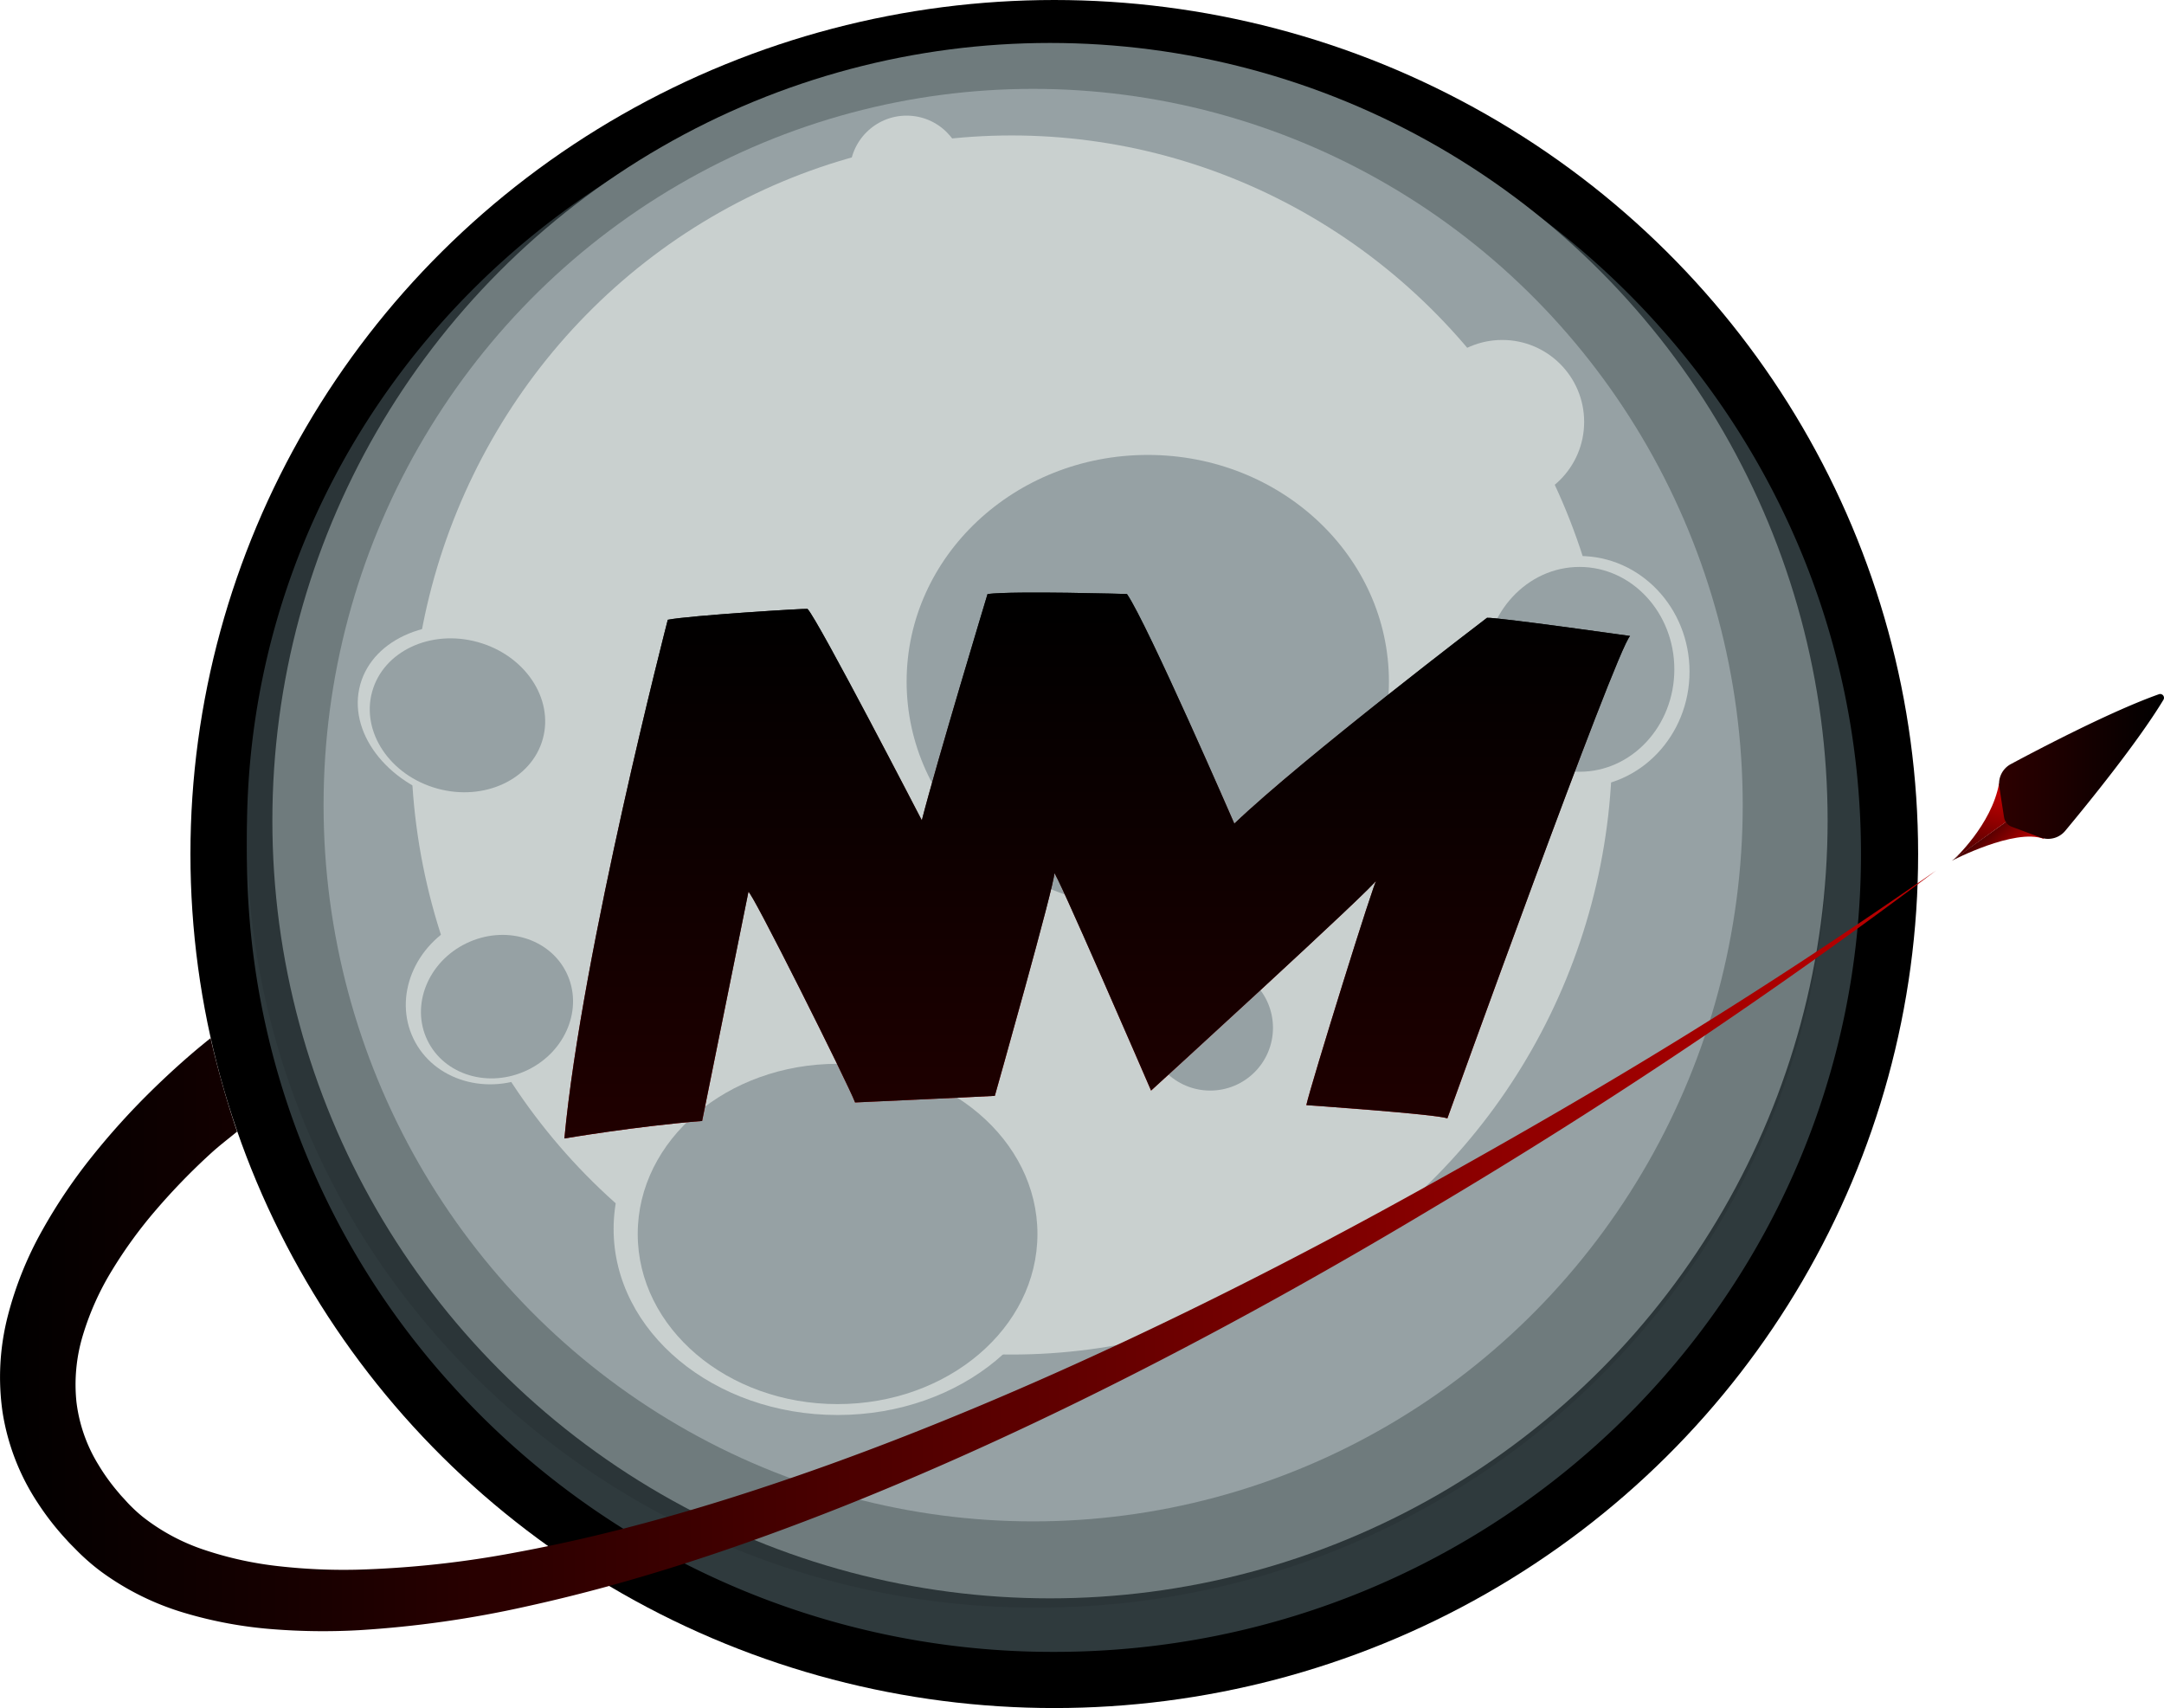<svg id="Layer_1" data-name="Layer 1" xmlns="http://www.w3.org/2000/svg" xmlns:xlink="http://www.w3.org/1999/xlink" viewBox="0 0 534.022 421.461"><defs><style>.cls-1{fill:#2f3a3d;}.cls-2{fill:#2b3538;}.cls-3{fill:#6f7b7d;}.cls-4{fill:#96a1a4;}.cls-5{fill:#c9d0cf;}.cls-6{fill:#0a0a0a;}.cls-7{fill:url(#Ikke-navngivet_forløb_3);}.cls-8{opacity:0.83;isolation:isolate;}.cls-9{fill:url(#Ikke-navngivet_forløb_3-2);}.cls-10{fill:url(#Ikke-navngivet_forløb_39);}.cls-11{fill:url(#Ikke-navngivet_forløb_39-2);}.cls-12{fill:url(#Ikke-navngivet_forløb_44);}</style><linearGradient id="Ikke-navngivet_forløb_3" x1="332.759" y1="395.519" x2="332.759" y2="260.663" gradientTransform="matrix(1, 0, 0, -1, 0, 660)" gradientUnits="userSpaceOnUse"><stop offset="0"/><stop offset="0.153" stop-color="#170000"/><stop offset="0.475" stop-color="#530000"/><stop offset="0.935" stop-color="#b10000"/><stop offset="1" stop-color="#bf0000"/></linearGradient><linearGradient id="Ikke-navngivet_forløb_3-2" x1="60.329" y1="426.896" x2="546.103" y2="426.896" gradientTransform="matrix(1, 0, 0, 1, 0, 0)" xlink:href="#Ikke-navngivet_forløb_3"/><linearGradient id="Ikke-navngivet_forløb_39" x1="559.875" y1="345.742" x2="570.308" y2="352.13" gradientTransform="translate(88.357 -144.646) rotate(13.52)" gradientUnits="userSpaceOnUse"><stop offset="0" stop-color="#420000"/><stop offset="1" stop-color="#d10000"/></linearGradient><linearGradient id="Ikke-navngivet_forløb_39-2" x1="654.195" y1="447.782" x2="675.098" y2="447.782" gradientTransform="matrix(0.234, -0.972, -0.972, -0.234, 833.878, 1072.883)" xlink:href="#Ikke-navngivet_forløb_39"/><linearGradient id="Ikke-navngivet_forløb_44" x1="555.307" y1="307.385" x2="596.011" y2="307.385" gradientUnits="userSpaceOnUse"><stop offset="0" stop-color="#2d0000"/><stop offset="1"/></linearGradient></defs><title>NeverMoon_Logo</title><ellipse cx="260.172" cy="210.731" rx="213.176" ry="210.731"/><path class="cls-1" d="M174.365,460.982A194.768,194.768,0,0,1,122.925,329c0-108.748,89.184-196.872,199.155-196.872S521.234,220.252,521.234,329s-89.1,196.872-199.073,196.872a199.681,199.681,0,0,1-147.8-64.89" transform="translate(-61.989 -118.269)"/><path class="cls-2" d="M157.571,432.45a187.782,187.782,0,0,1-34.646-108.83c0-105.651,87.309-191.329,195-191.329s195,85.678,195,191.329S425.692,514.948,318,514.948a196.117,196.117,0,0,1-160.433-82.5" transform="translate(-61.989 -118.269)"/><circle class="cls-3" cx="259.113" cy="202.497" r="191.899"/><ellipse class="cls-4" cx="254.955" cy="198.666" rx="175.106" ry="176.737"/><ellipse class="cls-5" cx="249.656" cy="183.829" rx="148.204" ry="150.405"/><ellipse class="cls-4" cx="283.243" cy="168.177" rx="59.51" ry="55.923"/><ellipse class="cls-5" cx="206.695" cy="303.256" rx="55.271" ry="45.896"/><ellipse class="cls-4" cx="206.695" cy="304.479" rx="49.32" ry="41.983"/><ellipse class="cls-5" cx="389.79" cy="165.731" rx="27.146" ry="28.532"/><ellipse class="cls-4" cx="389.79" cy="165.161" rx="23.396" ry="25.271"/><circle class="cls-5" cx="370.714" cy="104.102" r="20.217"/><circle class="cls-5" cx="223.733" cy="42.554" r="14.022"/><ellipse class="cls-5" cx="177.915" cy="294.664" rx="21.685" ry="28.043" transform="translate(-215.543 269.176) rotate(-74.514)"/><ellipse class="cls-5" cx="184.652" cy="364.619" rx="22.908" ry="20.788" transform="translate(-202.349 -1.462) rotate(-25.817)"/><ellipse class="cls-4" cx="184.636" cy="366.66" rx="19.076" ry="17.364" transform="translate(-203.24 -1.265) rotate(-25.817)"/><ellipse class="cls-4" cx="174.882" cy="294.771" rx="18.75" ry="21.848" transform="translate(-217.87 266.332) rotate(-74.514)"/><circle class="cls-4" cx="298.65" cy="253.61" r="15.489"/><path class="cls-6" d="M287.352,418.265" transform="translate(-61.989 -118.269)"/><path class="cls-7" d="M226.782,271.2s-21.2,81.765-25.516,127.987c0,0,17.69-3.016,33.994-4.32,0,0,11.169-55.19,11.413-56.494.245-1.386,24.7,47.526,26.331,51.928,0,0,30.408-1.385,34.484-1.63,0,0,14.918-52.744,14.673-54.863-.244-2.2,22.826,51.113,23.886,53.559,0,0,56-51.114,55.678-52.01-.244-.979-16.3,50.705-17.364,55.6,0,0,31.793,2.2,34.81,3.26,0,0,41.575-115.514,45.081-119.02,0,0-32.772-4.646-35.3-4.483,0,0-45.488,34.646-62.363,50.787,0,0-21.44-49.32-26.494-56.657,0,0-27.636-.815-34.4,0,0,0-12.636,41.82-16.222,55.842,0,0-25.516-49.32-28.207-52.173C261.265,268.349,232,270.142,226.782,271.2Z" transform="translate(-61.989 -118.269)"/><path class="cls-8" d="M226.782,271.2s-21.2,81.765-25.516,127.987c0,0,17.69-3.016,33.994-4.32,0,0,11.169-55.19,11.413-56.494.245-1.386,24.7,47.526,26.331,51.928,0,0,30.408-1.385,34.484-1.63,0,0,14.918-52.744,14.673-54.863-.244-2.2,22.826,51.113,23.886,53.559,0,0,56-51.114,55.678-52.01-.244-.979-16.3,50.705-17.364,55.6,0,0,31.793,2.2,34.81,3.26,0,0,41.575-115.514,45.081-119.02,0,0-32.772-4.646-35.3-4.483,0,0-45.488,34.646-62.363,50.787,0,0-21.44-49.32-26.494-56.657,0,0-27.636-.815-34.4,0,0,0-12.636,41.82-16.222,55.842,0,0-25.516-49.32-28.207-52.173C261.265,268.349,232,270.142,226.782,271.2Z" transform="translate(-61.989 -118.269)"/><path class="cls-9" d="M120.5,397.494c-2.459,2.024-4.288,3.363-6.64,5.519a159.9,159.9,0,0,0-13.254,13.661,112.046,112.046,0,0,0-10.951,15.014,68.332,68.332,0,0,0-7.241,16.144,41.824,41.824,0,0,0-1.555,16.407,38.264,38.264,0,0,0,5.4,15.431,49.711,49.711,0,0,0,5.094,7.028c.455.576.985,1.109,1.483,1.662s1.013,1.121,1.489,1.577A34.807,34.807,0,0,0,97.41,492.7a50.247,50.247,0,0,0,15.329,8.11,88.006,88.006,0,0,0,18.15,3.932,142.917,142.917,0,0,0,19.237.846,247.179,247.179,0,0,0,39.17-4.256c26.107-4.81,51.863-12.542,77.123-21.6,25.268-9.1,50.081-19.65,74.479-31.116s48.389-23.886,72-37c47.235-26.235,82.457-47.686,126.906-78.575a1372.837,1372.837,0,0,1-124.19,83.278c-23.257,13.95-46.945,27.225-71.131,39.607s-48.879,23.861-74.219,33.96c-25.347,10.055-51.333,18.845-78.306,24.759a261.166,261.166,0,0,1-41.295,5.868,158.022,158.022,0,0,1-21.313-.233,103.871,103.871,0,0,1-21.591-3.955,66.872,66.872,0,0,1-20.69-10.165,51.907,51.907,0,0,1-4.611-3.844c-.764-.7-1.409-1.363-2.073-2.036s-1.341-1.331-1.969-2.055a67.174,67.174,0,0,1-7.132-9.141,56.407,56.407,0,0,1-8.657-22.315,60.546,60.546,0,0,1,1.293-23.814,87.552,87.552,0,0,1,8.516-21.137A132.061,132.061,0,0,1,84.727,403.6a180.79,180.79,0,0,1,14.435-15.991q3.822-3.762,7.835-7.326,2.011-1.782,4.088-3.519l2.11-1.731.757-.6A237.338,237.338,0,0,0,120.5,397.494Z" transform="translate(-61.989 -118.269)"/><path class="cls-10" d="M543.621,330.671s15.521-8.139,22.715-5.414l-3.463-8.4Z" transform="translate(-61.989 -118.269)"/><path class="cls-11" d="M544.112,330.37s9.381-8.544,11.2-18.807l7.566,5.292Z" transform="translate(-61.989 -118.269)"/><path class="cls-12" d="M558.212,306.812a5.5,5.5,0,0,0-2.838,5.706l1.165,7.4a3.024,3.024,0,0,0,1.925,2.361l7.015,2.628a5.5,5.5,0,0,0,6.16-1.633c5.347-6.422,17.861-21.778,24.232-32.329a.94.94,0,0,0-1.121-1.373C583.134,293.692,565.577,302.864,558.212,306.812Z" transform="translate(-61.989 -118.269)"/></svg>